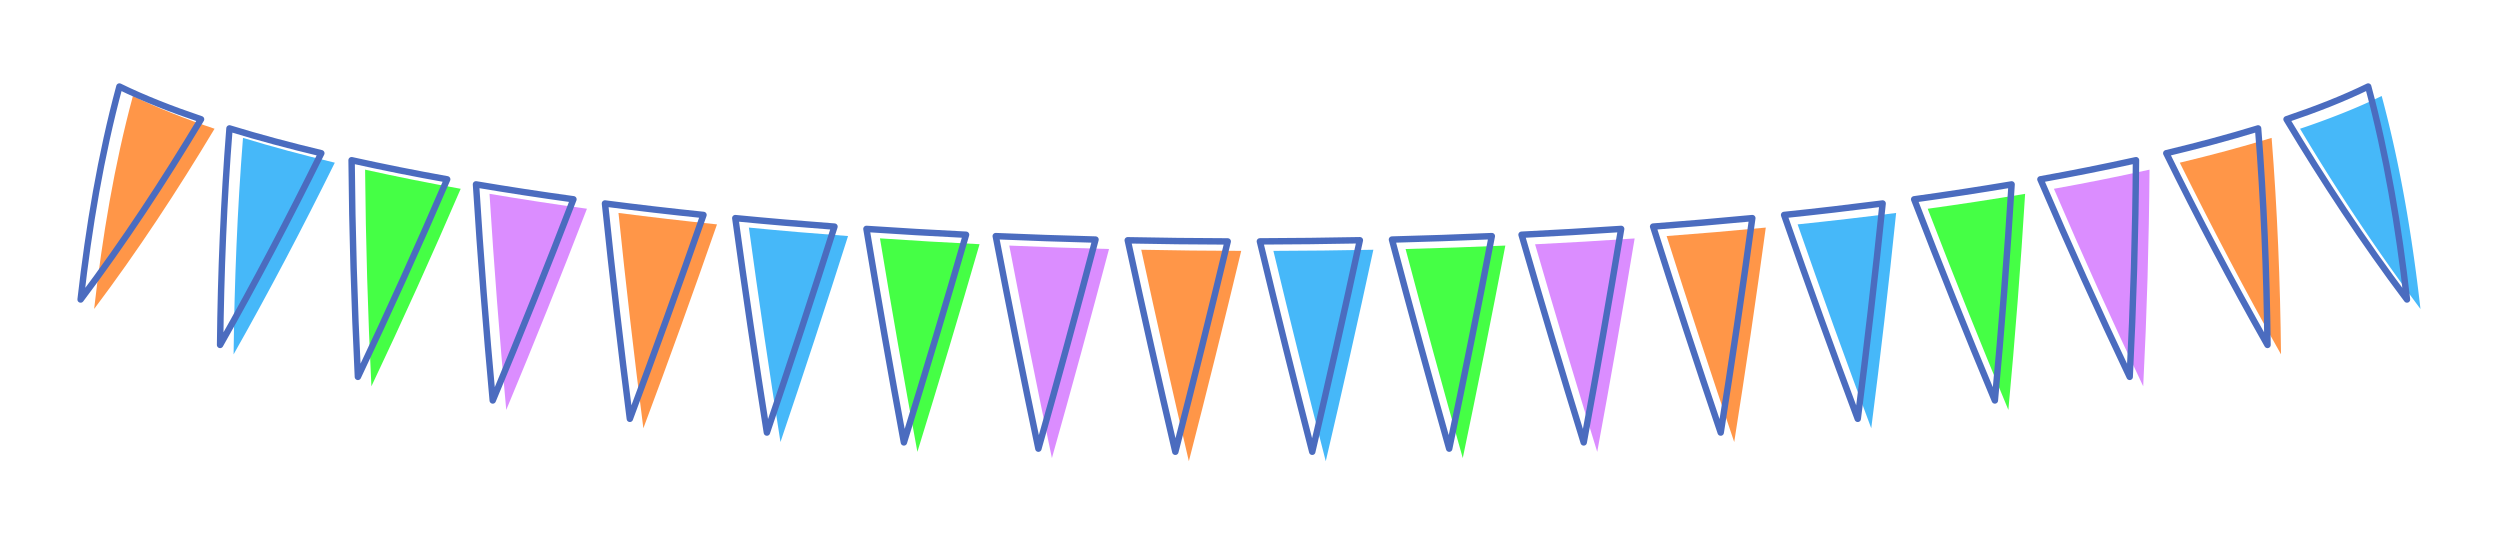 <svg id="Layer_1" data-name="Layer 1" xmlns="http://www.w3.org/2000/svg" viewBox="0 0 1553.56 338.43"><defs><style>.cls-1{fill:#46b8f9;}.cls-2{fill:#ff9648;}.cls-3{fill:#db8dff;}.cls-4{fill:#45ff45;}.cls-5{fill:none;stroke:#4b6cbf;stroke-linecap:round;stroke-linejoin:round;stroke-width:4px;}</style></defs><title>banner</title><path class="cls-1" d="M1504.14,192a1287.5,1287.5,0,0,1-74.83-112c9-3,17.88-6.26,26.4-9.65s16.72-7,24.33-10.7C1491.61,102.6,1499.05,147.05,1504.14,192Z"/><path class="cls-2" d="M1417.48,220.21c-22.19-39.23-43-79-62.9-119.11,19.4-4.65,38.52-9.74,57.06-15.42C1415.18,130.24,1417,175.15,1417.48,220.21Z"/><path class="cls-3" d="M1331.84,240.06q-29-61-55.49-122.74,30-5.4,59.41-11.89Q1335.28,172.6,1331.84,240.06Z"/><path class="cls-4" d="M1248.05,254.73q-26-62.25-50.14-125,30.42-4.2,60.55-9.27Q1254.34,187.53,1248.05,254.73Z"/><path class="cls-1" d="M1162.84,266.14q-23.65-63.16-45.76-126.7,30.7-3.19,61.22-7.11Q1171.43,199.23,1162.84,266.14Z"/><path class="cls-2" d="M1077.68,274.69q-21.67-63.85-42-128,30.87-2.3,61.62-5.27Q1088.24,208.08,1077.68,274.69Z"/><path class="cls-3" d="M992.55,280.8q-19.93-64.41-38.62-129,31-1.51,61.88-3.63Q1004.83,214.5,992.55,280.8Z"/><path class="cls-4" d="M909,284.67q-18.35-64.88-35.54-129.93,31-.8,62-2.14Q922.82,218.69,909,284.67Z"/><path class="cls-1" d="M823.86,286.61Q807,221.33,791.32,155.9q31.06-.09,62.12-.7Q839.22,221,823.86,286.61Z"/><path class="cls-2" d="M738.78,286.61Q723.42,221,709.2,155.2q31,.62,62.12.7Q755.62,221.32,738.78,286.61Z"/><path class="cls-3" d="M653.68,284.67q-13.84-66-26.5-132.07,31,1.36,62,2.14Q672,219.81,653.68,284.67Z"/><path class="cls-4" d="M570.09,280.8q-12.27-66.3-23.26-132.68,30.9,2.12,61.89,3.63Q590,216.37,570.09,280.8Z"/><path class="cls-1" d="M485,274.69q-10.53-66.62-19.63-133.27,30.75,3,61.63,5.27Q506.62,210.83,485,274.69Z"/><path class="cls-2" d="M399.8,266.14q-8.57-66.91-15.46-133.81,30.51,3.93,61.22,7.11Q423.44,203,399.8,266.14Z"/><path class="cls-3" d="M314.59,254.73q-6.22-67.18-10.4-134.29,30.09,5.09,60.55,9.27Q340.58,192.47,314.59,254.73Z"/><path class="cls-4" d="M230.8,240.06q-3.33-67.42-3.92-134.63,29.38,6.52,59.41,11.89Q259.71,179.06,230.8,240.06Z"/><path class="cls-1" d="M145.16,220.21c.52-45.06,2.31-90,5.84-134.53,18.54,5.68,37.66,10.77,57.06,15.42C188.21,141.23,167.35,181,145.16,220.21Z"/><path class="cls-2" d="M58.5,192C63.6,147.05,71,102.6,82.6,59.64c7.61,3.74,15.83,7.31,24.34,10.7S124.29,77,133.33,80C110.34,118.3,85.71,155.84,58.5,192Z"/><path class="cls-5" d="M1495.75,186.12c-27.21-36.15-51.84-73.7-74.84-112,9-3.05,17.88-6.26,26.4-9.65s16.72-7,24.33-10.7C1483.22,96.72,1490.65,141.18,1495.75,186.12Z"/><path class="cls-5" d="M1409.08,214.34q-33.27-58.84-62.9-119.12c19.4-4.64,38.52-9.73,57.06-15.42C1406.78,124.37,1408.57,169.28,1409.08,214.34Z"/><path class="cls-5" d="M1323.44,234.19q-29-61-55.48-122.75,30-5.39,59.4-11.88Q1326.88,166.73,1323.44,234.19Z"/><path class="cls-5" d="M1239.65,248.86q-26-62.25-50.14-125,30.42-4.2,60.55-9.27Q1245.94,181.67,1239.65,248.86Z"/><path class="cls-5" d="M1154.45,260.26q-23.67-63.16-45.76-126.69,30.69-3.19,61.22-7.12Q1163,193.35,1154.45,260.26Z"/><path class="cls-5" d="M1069.29,268.81q-21.69-63.84-42-128,30.87-2.31,61.63-5.27Q1079.83,202.2,1069.29,268.81Z"/><path class="cls-5" d="M984.15,274.93q-19.93-64.43-38.62-129.06,31-1.51,61.89-3.62Q996.43,208.61,984.15,274.93Z"/><path class="cls-5" d="M900.56,278.8Q882.22,213.93,865,148.87q31.05-.8,62.05-2.14Q914.41,212.82,900.56,278.8Z"/><path class="cls-5" d="M815.46,280.74Q798.63,215.45,782.92,150q31.08-.09,62.13-.71Q830.83,215.08,815.46,280.74Z"/><path class="cls-5" d="M730.38,280.74Q715,215.1,700.8,149.32q31.05.63,62.13.71Q747.21,215.45,730.38,280.74Z"/><path class="cls-5" d="M645.28,278.8q-13.83-66-26.5-132.07,31,1.35,62,2.14Q663.63,213.93,645.28,278.8Z"/><path class="cls-5" d="M561.7,274.93q-12.27-66.31-23.27-132.68,30.92,2.1,61.89,3.62Q581.62,210.51,561.7,274.93Z"/><path class="cls-5" d="M476.56,268.81Q466,202.21,456.93,135.55q30.75,3,61.63,5.27Q498.24,204.95,476.56,268.81Z"/><path class="cls-5" d="M391.4,260.26q-8.55-66.9-15.46-133.81,30.51,3.95,61.22,7.12Q415,197.09,391.4,260.26Z"/><path class="cls-5" d="M306.2,248.86Q300,181.68,295.79,114.57q30.1,5.09,60.55,9.27Q332.18,186.58,306.2,248.86Z"/><path class="cls-5" d="M222.41,234.19q-3.34-67.42-3.92-134.63,29.38,6.52,59.4,11.88Q251.31,173.18,222.41,234.19Z"/><path class="cls-5" d="M136.77,214.34c.51-45.06,2.3-90,5.84-134.54,18.54,5.69,37.66,10.78,57.06,15.42C179.81,135.35,159,175.11,136.77,214.34Z"/><path class="cls-5" d="M50.1,186.12c5.1-44.94,12.53-89.4,24.11-132.35,7.61,3.74,15.82,7.31,24.33,10.7s17.36,6.6,26.39,9.65C101.94,112.42,77.31,150,50.1,186.12Z"/></svg>